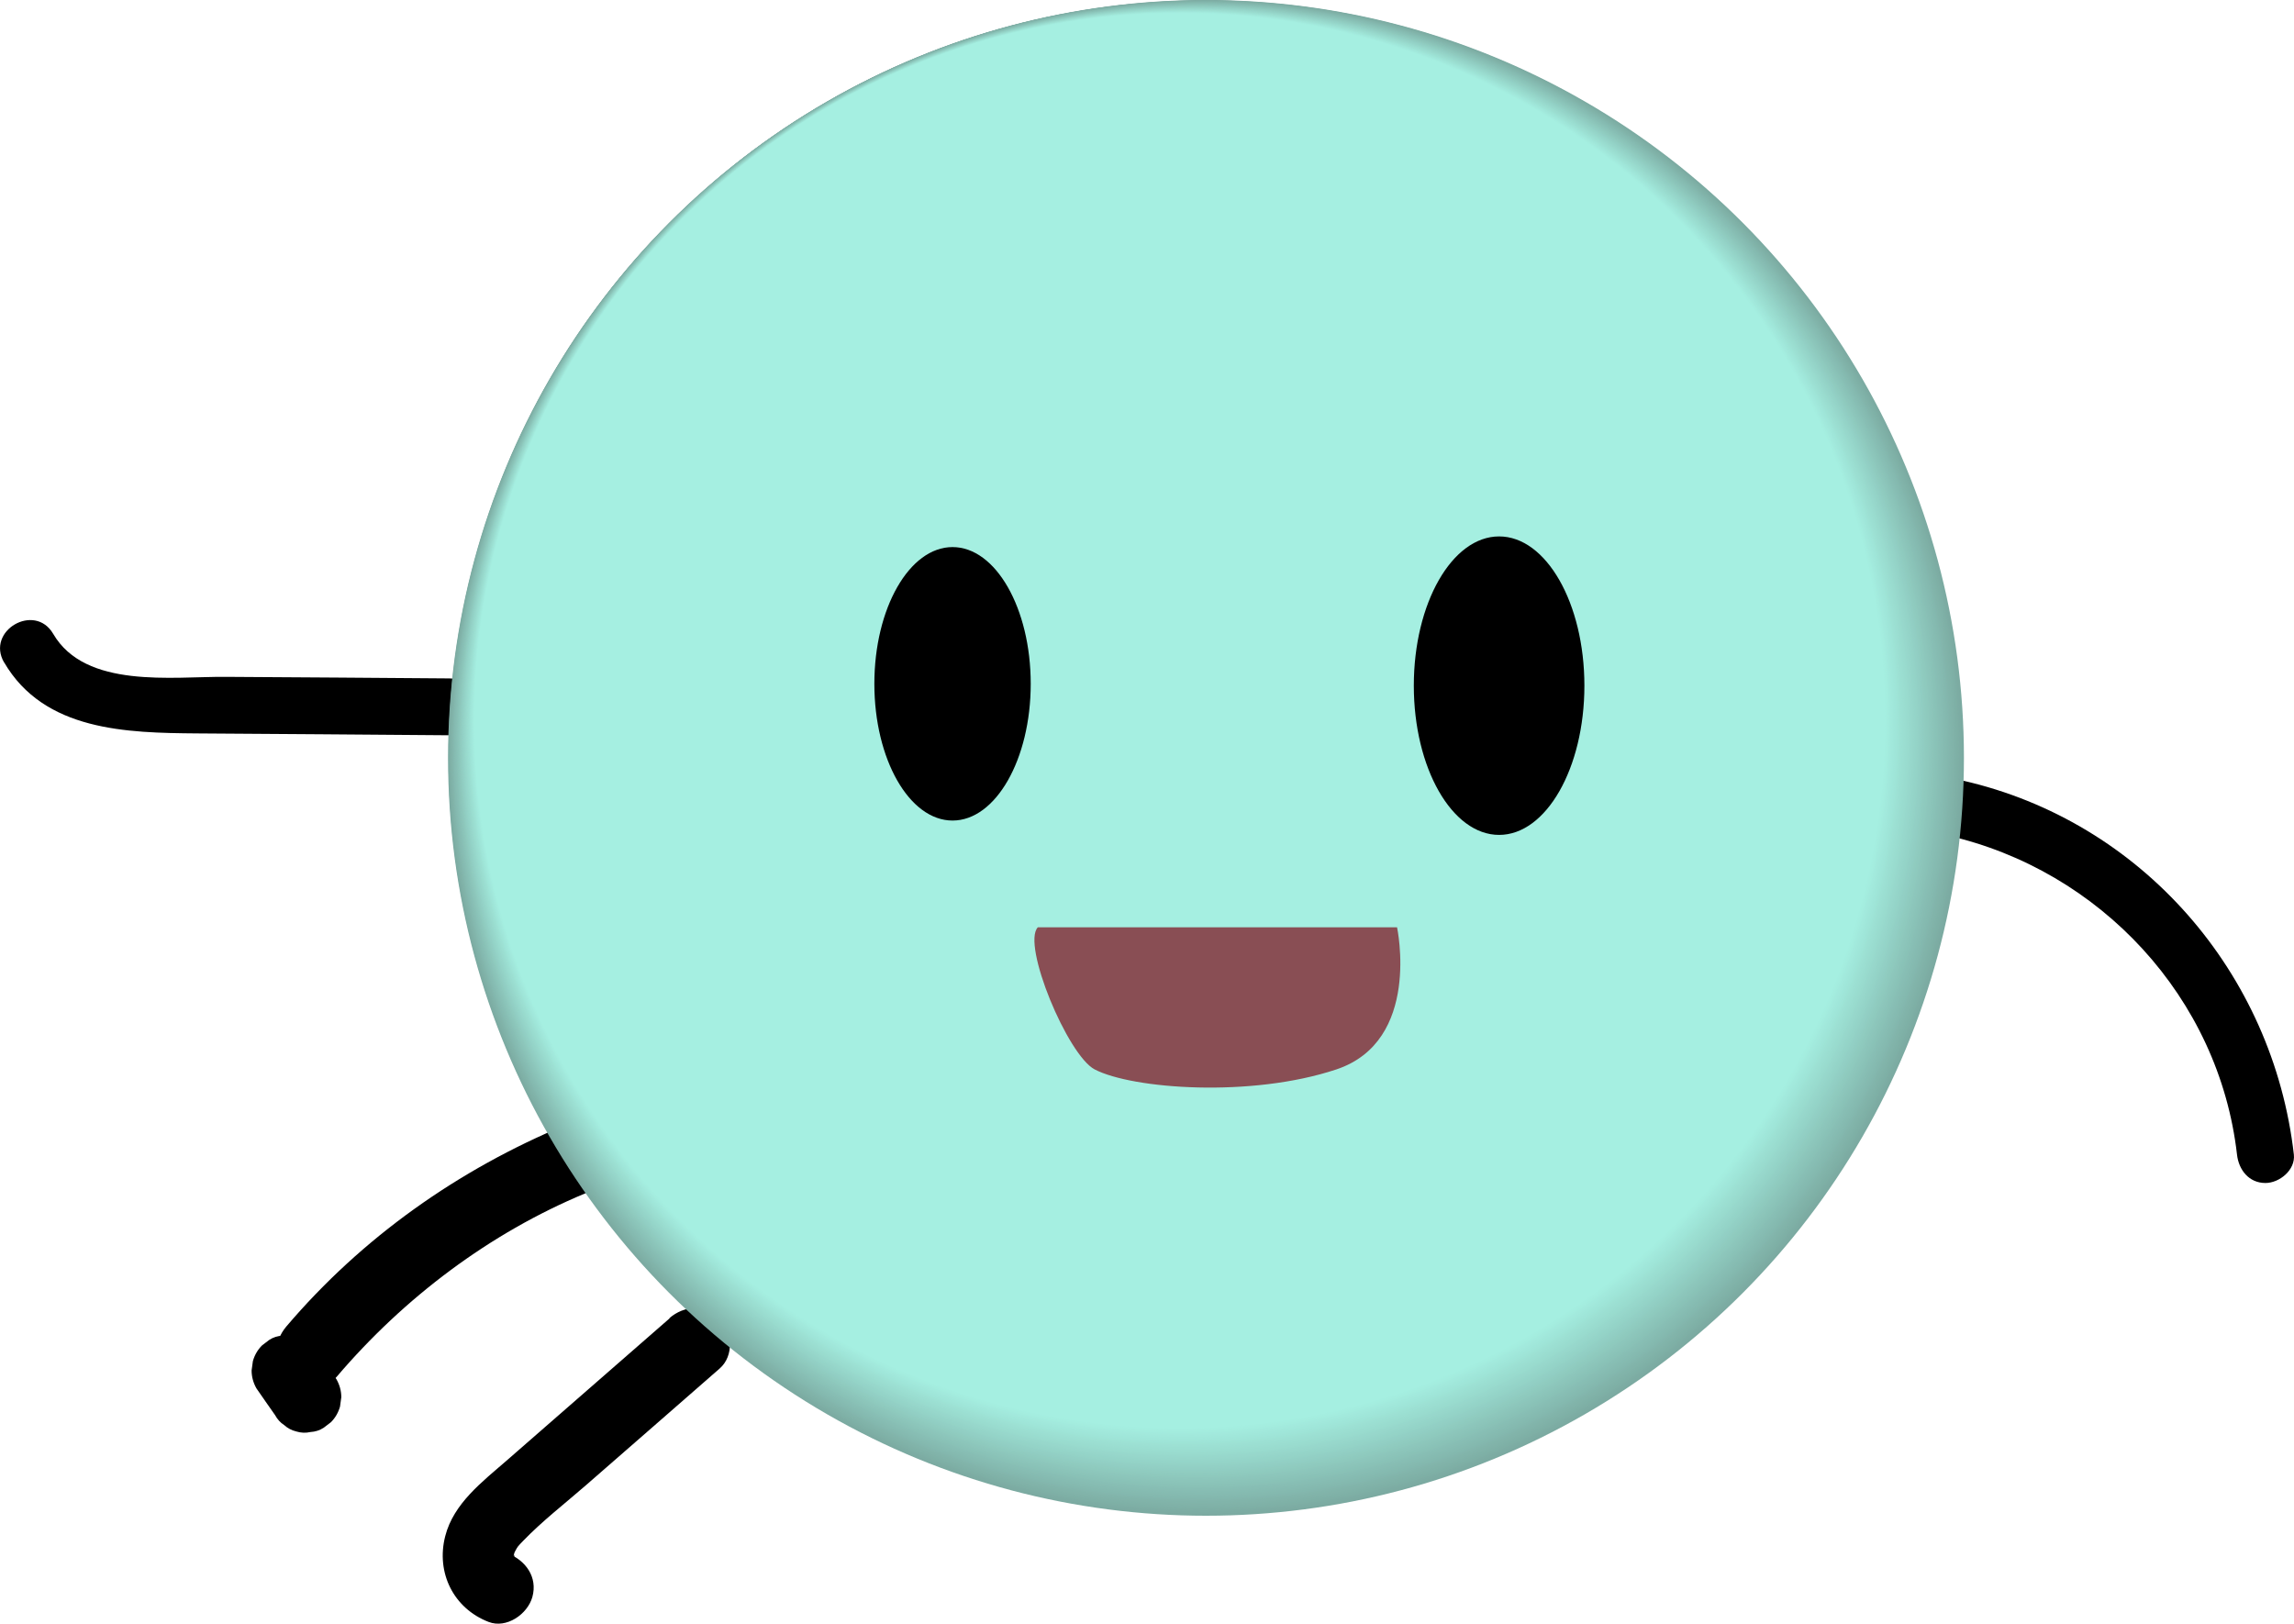 <?xml version="1.0" encoding="UTF-8"?>
<svg id="Layer_2" data-name="Layer 2" xmlns="http://www.w3.org/2000/svg" viewBox="0 0 161.38 114.23">
  <defs>
    <style>
      .cls-1 {
        fill: #90cdc2;
      }

      .cls-2 {
        fill: #90ccc0;
      }

      .cls-3 {
        fill: #7fb1a7;
      }

      .cls-4 {
        fill: #80b2a8;
      }

      .cls-5 {
        fill: #7eb0a6;
      }

      .cls-6 {
        fill: #7eafa5;
      }

      .cls-7 {
        fill: #95d5c9;
      }

      .cls-8 {
        fill: #98dacd;
      }

      .cls-9 {
        fill: #7dada4;
      }

      .cls-10 {
        fill: #97d8cc;
      }

      .cls-11 {
        fill: #97d7cb;
      }

      .cls-12 {
        fill: #96d6ca;
      }

      .cls-13 {
        fill: #7caca3;
      }

      .cls-14 {
        fill: #7caba2;
      }

      .cls-15 {
        fill: #8ac3b8;
      }

      .cls-16 {
        fill: #91cec3;
      }

      .cls-17 {
        fill: #9ee4d7;
      }

      .cls-18 {
        fill: #9fe5d8;
      }

      .cls-19 {
        fill: #9fe6d9;
      }

      .cls-20 {
        fill: #a0e7da;
      }

      .cls-21 {
        fill: #9de3d5;
      }

      .cls-22 {
        fill: #83b8ae;
      }

      .cls-23 {
        fill: #84b9af;
      }

      .cls-24 {
        fill: #89c1b6;
      }

      .cls-25 {
        fill: #89c2b7;
      }

      .cls-26 {
        fill: #9ce0d3;
      }

      .cls-27 {
        fill: #9de1d4;
      }

      .cls-28 {
        fill: #9bdfd2;
      }

      .cls-29 {
        fill: #9bded1;
      }

      .cls-30 {
        fill: #8ecabe;
      }

      .cls-31 {
        fill: #8ec9bd;
      }

      .cls-32 {
        fill: #8fcbbf;
      }

      .cls-33 {
        fill: #8cc6bb;
      }

      .cls-34 {
        fill: #8cc5ba;
      }

      .cls-35 {
        fill: #8dc7bc;
      }

      .cls-36 {
        fill: #8bc4b9;
      }

      .cls-37 {
        fill: #92d0c5;
      }

      .cls-38 {
        fill: #92cfc4;
      }

      .cls-39 {
        fill: #a3ecde;
      }

      .cls-40 {
        fill: #a5efe1;
      }

      .cls-41 {
        fill: #a4eddf;
      }

      .cls-42 {
        fill: #a4eee0;
      }

      .cls-43 {
        fill: #a2eadd;
      }

      .cls-44 {
        fill: #a2e9dc;
      }

      .cls-45 {
        fill: #93d2c6;
      }

      .cls-46 {
        fill: #81b3a9;
      }

      .cls-47 {
        fill: #81b4aa;
      }

      .cls-48 {
        fill: #9addd0;
      }

      .cls-49 {
        fill: #94d3c7;
      }

      .cls-50 {
        fill: #a1e8db;
      }

      .cls-51 {
        fill: #94d4c8;
      }

      .cls-52 {
        fill: #86bcb2;
      }

      .cls-53 {
        fill: #99dccf;
      }

      .cls-54 {
        fill: #99dbce;
      }

      .cls-55 {
        fill: #88bfb5;
      }

      .cls-56 {
        fill: #87beb4;
      }

      .cls-57 {
        fill: #87bdb3;
      }

      .cls-58 {
        fill: #85bab0;
      }

      .cls-59 {
        fill: #85bbb1;
      }

      .cls-60 {
        fill: #894e54;
      }

      .cls-61 {
        fill: #83b6ad;
      }

      .cls-62 {
        fill: #82b5ab;
      }

      .cls-63 {
        fill: #7baaa1;
      }
    </style>
  </defs>
  <g id="Layer_12" data-name="Layer 12">
    <path d="M.29,46.6c2.82,4.84,8.63,4.96,13.59,5,5.91,.04,11.83,.08,17.74,.13,2.57,.02,2.58-3.98,0-4-5.25-.04-10.5-.08-15.74-.11-3.77-.03-9.87,.86-12.14-3.03-1.3-2.22-4.75-.21-3.45,2.02H.29Z"/>
    <g>
      <path d="M39.83,79.13c-7.58,3.15-14.36,7.93-19.69,14.2-.87,1.03-1.01,2.53,0,3.54,.9,.9,2.66,1.03,3.54,0,4.75-5.58,10.78-10.12,17.49-12.91,1.25-.52,2.14-1.66,1.75-3.08-.32-1.18-1.82-2.27-3.08-1.75h0Z"/>
      <path d="M18.04,97.68c.44,.63,.87,1.26,1.31,1.88,.16,.29,.37,.53,.64,.7,.24,.22,.52,.37,.85,.45,.33,.1,.66,.12,1,.04,.33-.02,.64-.11,.93-.3l.51-.39c.31-.31,.52-.68,.64-1.1l.09-.66c0-.45-.12-.87-.34-1.26-.44-.63-.87-1.26-1.31-1.88-.16-.29-.37-.53-.64-.7-.24-.22-.52-.37-.85-.45-.33-.1-.66-.12-1-.04-.33,.02-.64,.11-.93,.3l-.51,.39c-.31,.31-.52,.68-.64,1.1l-.09,.66c0,.45,.12,.87,.34,1.26h0Z"/>
    </g>
    <path d="M47.11,92.75c-3.82,3.34-7.65,6.67-11.47,10.01-1.71,1.49-3.73,3.01-4.32,5.32-.66,2.57,.59,5.08,3.05,6.03,1.26,.49,2.74-.54,3.08-1.75,.39-1.41-.48-2.59-1.75-3.08,.21,.08,.33,.16,.48,.33,.22,.23-.09-.26,0,.04,.1,.33-.05-.23-.07-.3,.07,.27,.13,.21,.04,.03,.02-.25,.02-.29,0-.09-.02,.16-.01,.16,.02,.02,.04-.12,.04-.13,0-.05-.06,.13-.03,.07,.1-.18,.14-.26,.16-.29,.52-.66,1.36-1.41,2.94-2.63,4.41-3.91,3.14-2.74,6.29-5.48,9.43-8.23,1.02-.89,.91-2.63,0-3.54-1.01-1.01-2.52-.89-3.54,0h0Z"/>
    <path d="M137.01,58.78c10.74,2.44,19.1,11.42,20.36,22.45,.12,1.07,.83,2,2,2,.99,0,2.12-.92,2-2-1.46-12.77-10.69-23.44-23.29-26.31-2.51-.57-3.58,3.29-1.06,3.86h0Z"/>
    <g>
      <circle class="cls-63" cx="84.84" cy="53.32" r="53.32"/>
      <circle class="cls-14" cx="84.81" cy="53.28" r="53.26"/>
      <ellipse class="cls-13" cx="84.78" cy="53.24" rx="53.2" ry="53.21"/>
      <ellipse class="cls-9" cx="84.75" cy="53.19" rx="53.14" ry="53.15"/>
      <ellipse class="cls-6" cx="84.72" cy="53.15" rx="53.08" ry="53.09"/>
      <ellipse class="cls-5" cx="84.69" cy="53.11" rx="53.02" ry="53.03"/>
      <ellipse class="cls-3" cx="84.66" cy="53.07" rx="52.96" ry="52.98"/>
      <ellipse class="cls-4" cx="84.63" cy="53.02" rx="52.9" ry="52.92"/>
      <ellipse class="cls-46" cx="84.6" cy="52.98" rx="52.84" ry="52.86"/>
      <ellipse class="cls-47" cx="84.57" cy="52.94" rx="52.78" ry="52.8"/>
      <ellipse class="cls-62" cx="84.54" cy="52.89" rx="52.72" ry="52.74"/>
      <ellipse class="cls-61" cx="84.51" cy="52.85" rx="52.66" ry="52.69"/>
      <ellipse class="cls-22" cx="84.48" cy="52.81" rx="52.6" ry="52.63"/>
      <ellipse class="cls-23" cx="84.45" cy="52.77" rx="52.54" ry="52.57"/>
      <ellipse class="cls-58" cx="84.42" cy="52.72" rx="52.48" ry="52.51"/>
      <ellipse class="cls-59" cx="84.39" cy="52.68" rx="52.42" ry="52.46"/>
      <ellipse class="cls-52" cx="84.36" cy="52.64" rx="52.36" ry="52.4"/>
      <ellipse class="cls-57" cx="84.33" cy="52.59" rx="52.3" ry="52.34"/>
      <ellipse class="cls-56" cx="84.3" cy="52.55" rx="52.24" ry="52.28"/>
      <ellipse class="cls-55" cx="84.27" cy="52.51" rx="52.18" ry="52.22"/>
      <ellipse class="cls-24" cx="84.24" cy="52.47" rx="52.11" ry="52.17"/>
      <ellipse class="cls-25" cx="84.21" cy="52.42" rx="52.05" ry="52.11"/>
      <ellipse class="cls-15" cx="84.18" cy="52.38" rx="51.99" ry="52.05"/>
      <ellipse class="cls-36" cx="84.15" cy="52.34" rx="51.93" ry="51.99"/>
      <ellipse class="cls-34" cx="84.12" cy="52.29" rx="51.87" ry="51.93"/>
      <ellipse class="cls-33" cx="84.09" cy="52.25" rx="51.81" ry="51.88"/>
      <ellipse class="cls-35" cx="84.06" cy="52.21" rx="51.75" ry="51.82"/>
      <ellipse class="cls-31" cx="84.03" cy="52.17" rx="51.69" ry="51.76"/>
      <ellipse class="cls-30" cx="84" cy="52.12" rx="51.63" ry="51.7"/>
      <ellipse class="cls-32" cx="83.96" cy="52.08" rx="51.57" ry="51.65"/>
      <ellipse class="cls-2" cx="83.93" cy="52.04" rx="51.51" ry="51.59"/>
      <ellipse class="cls-1" cx="83.9" cy="51.99" rx="51.45" ry="51.53"/>
      <ellipse class="cls-16" cx="83.87" cy="51.95" rx="51.39" ry="51.47"/>
      <ellipse class="cls-38" cx="83.84" cy="51.91" rx="51.33" ry="51.41"/>
      <ellipse class="cls-37" cx="83.81" cy="51.86" rx="51.27" ry="51.36"/>
      <ellipse class="cls-45" cx="83.78" cy="51.82" rx="51.21" ry="51.3"/>
      <ellipse class="cls-49" cx="83.75" cy="51.78" rx="51.15" ry="51.24"/>
      <ellipse class="cls-51" cx="83.72" cy="51.74" rx="51.09" ry="51.18"/>
      <ellipse class="cls-7" cx="83.69" cy="51.69" rx="51.03" ry="51.12"/>
      <ellipse class="cls-12" cx="83.66" cy="51.65" rx="50.97" ry="51.07"/>
      <ellipse class="cls-11" cx="83.63" cy="51.61" rx="50.91" ry="51.01"/>
      <ellipse class="cls-10" cx="83.6" cy="51.56" rx="50.85" ry="50.95"/>
      <ellipse class="cls-8" cx="83.57" cy="51.52" rx="50.78" ry="50.89"/>
      <ellipse class="cls-54" cx="83.54" cy="51.48" rx="50.72" ry="50.84"/>
      <ellipse class="cls-53" cx="83.51" cy="51.44" rx="50.66" ry="50.78"/>
      <ellipse class="cls-48" cx="83.48" cy="51.39" rx="50.6" ry="50.72"/>
      <ellipse class="cls-29" cx="83.45" cy="51.35" rx="50.54" ry="50.66"/>
      <ellipse class="cls-28" cx="83.42" cy="51.31" rx="50.48" ry="50.6"/>
      <ellipse class="cls-26" cx="83.39" cy="51.26" rx="50.42" ry="50.55"/>
      <ellipse class="cls-27" cx="83.36" cy="51.22" rx="50.36" ry="50.49"/>
      <ellipse class="cls-21" cx="83.33" cy="51.18" rx="50.3" ry="50.43"/>
      <ellipse class="cls-17" cx="83.3" cy="51.14" rx="50.24" ry="50.37"/>
      <ellipse class="cls-18" cx="83.27" cy="51.09" rx="50.18" ry="50.31"/>
      <ellipse class="cls-19" cx="83.24" cy="51.05" rx="50.12" ry="50.26"/>
      <ellipse class="cls-20" cx="83.21" cy="51.01" rx="50.06" ry="50.2"/>
      <ellipse class="cls-50" cx="83.18" cy="50.96" rx="50" ry="50.14"/>
      <ellipse class="cls-44" cx="83.15" cy="50.92" rx="49.94" ry="50.08"/>
      <ellipse class="cls-43" cx="83.12" cy="50.88" rx="49.88" ry="50.03"/>
      <ellipse class="cls-39" cx="83.09" cy="50.84" rx="49.82" ry="49.97"/>
      <ellipse class="cls-41" cx="83.06" cy="50.79" rx="49.76" ry="49.91"/>
      <ellipse class="cls-42" cx="83.03" cy="50.75" rx="49.7" ry="49.85"/>
      <ellipse class="cls-40" cx="83" cy="50.71" rx="49.64" ry="49.79"/>
    </g>
    <g>
      <ellipse cx="67" cy="48.11" rx="5" ry="9.12"/>
      <path d="M67.01,39.49c2.44,0,4.5,3.95,4.5,8.62s-2.06,8.62-4.5,8.62-4.5-3.95-4.5-8.62,2.06-8.62,4.5-8.62m0-1c-3.04,0-5.5,4.31-5.5,9.62s2.46,9.62,5.5,9.62,5.5-4.31,5.5-9.62-2.46-9.62-5.5-9.62h0Z"/>
    </g>
    <g>
      <path d="M105.46,58.23c-3.03,0-5.5-4.48-5.5-10s2.47-10,5.5-10,5.5,4.48,5.5,10-2.47,10-5.5,10Z"/>
      <path d="M105.46,38.74c2.71,0,5,4.35,5,9.5s-2.29,9.5-5,9.5-5-4.35-5-9.5,2.29-9.5,5-9.5m0-1c-3.31,0-6,4.7-6,10.5s2.69,10.5,6,10.5,6-4.7,6-10.5-2.69-10.5-6-10.5h0Z"/>
    </g>
    <path class="cls-60" d="M73.01,65.24h25.27s1.73,8-4.27,10-14.34,1.38-17,0c-1.9-.99-5.15-8.79-4-10Z"/>
  </g>
</svg>